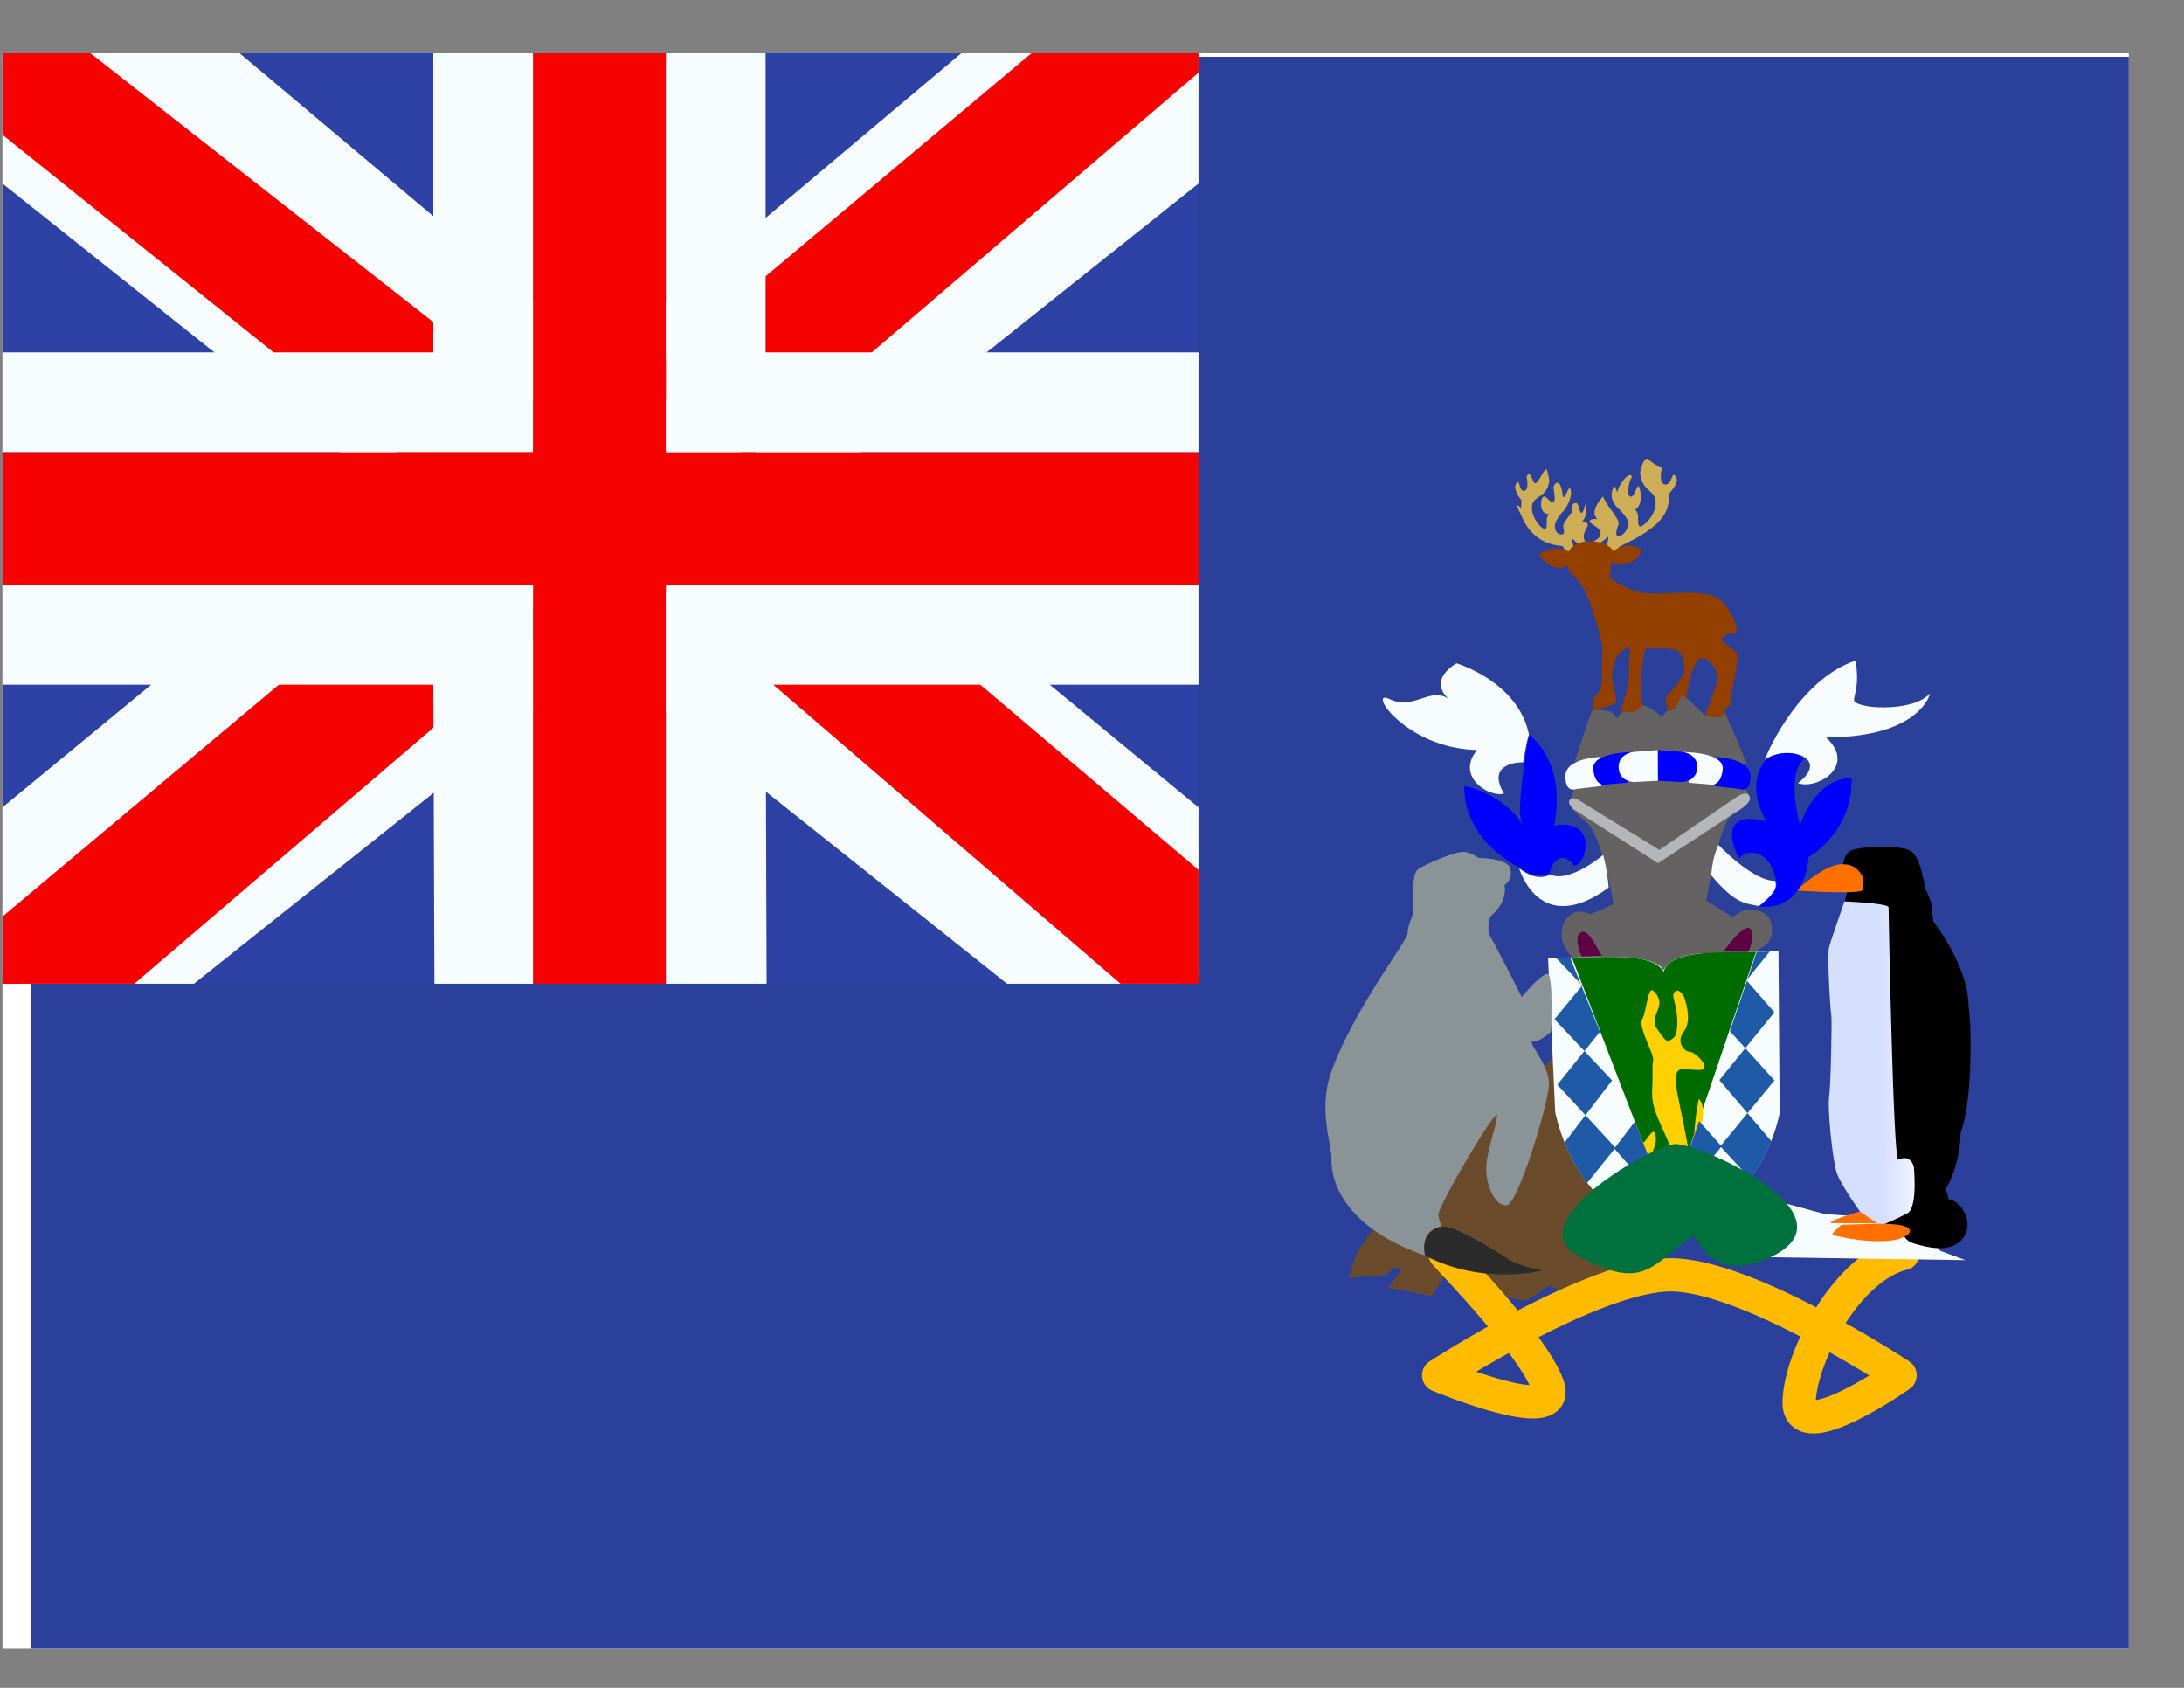 <svg width="22" height="17" viewBox="0 0 22 17" fill="none" xmlns="http://www.w3.org/2000/svg">
<rect x="0" y="0" width="22" height="17" fill="#808080" stroke="none"/>
<g clip-path="url(#clip0_58_3849)">
<rect width="21.419" height="16.064" transform="translate(0.025 0.537)" fill="white"/>
<path fill-rule="evenodd" clip-rule="evenodd" d="M0.316 0.572H21.734V16.636H0.316V0.572Z" fill="#2B409A"/>
<g clip-path="url(#clip1_58_3849)">
<rect width="12.048" height="9.371" transform="translate(0.025 0.537)" fill="#2E42A5"/>
<path d="M-1.317 9.238L1.335 10.401L12.133 1.801L13.531 0.073L10.696 -0.316L6.292 3.39L2.747 5.887L-1.317 9.238Z" fill="#F7FCFF"/>
<path d="M-0.954 10.053L0.397 10.727L13.029 -0.087H11.133L-0.954 10.053Z" fill="#F50100"/>
<path d="M13.414 9.238L10.763 10.401L-0.035 1.801L-1.434 0.073L1.401 -0.316L5.806 3.39L9.351 5.887L13.414 9.238Z" fill="#F7FCFF"/>
<path d="M13.324 9.823L11.973 10.498L6.594 5.867L5 5.35L-1.568 0.079H0.328L6.892 5.225L8.636 5.845L13.324 9.823Z" fill="#F50100"/>
<path fill-rule="evenodd" clip-rule="evenodd" d="M6.708 0.537H5.369V4.553H0.025V5.892H5.369V9.908H6.708V5.892H12.073V4.553H6.708V0.537Z" fill="#F50100"/>
<path fill-rule="evenodd" clip-rule="evenodd" d="M4.365 0.537H7.712V3.549H12.073V6.896H7.712L7.722 9.908H4.376L4.365 6.896H0.025V3.549H4.365V0.537ZM5.369 4.553H0.025V5.892H5.369V9.908H6.708V5.892H12.073V4.553H6.708V0.537H5.369V4.553Z" fill="#F7FCFF"/>
</g>
<path d="M16.302 12.954C16.261 12.954 16.111 12.873 16.111 12.873C16.111 12.873 16.003 13.045 15.947 13.055C15.89 13.065 15.597 12.949 15.597 12.949C15.597 12.949 15.391 13.11 15.345 13.1C15.298 13.09 14.825 12.989 14.825 12.989L14.567 12.828C14.567 12.828 14.423 13.06 14.418 13.055C14.413 13.05 13.986 12.969 13.986 12.969C13.986 12.969 14.114 12.793 14.114 12.788C14.114 12.783 14.053 12.763 14.053 12.763L13.96 12.838L13.579 12.873L13.672 12.612L13.821 12.391L15.648 10.655L16.549 12.28L16.415 12.768C16.415 12.768 16.343 12.954 16.302 12.954Z" fill="#6A4C2D"/>
<path d="M14.556 12.626C14.62 12.703 15.459 13.559 15.594 13.965C15.73 14.37 14.492 13.852 14.492 13.852C14.492 13.852 16.051 12.84 16.83 12.84C17.609 12.84 19.14 13.852 19.14 13.852C19.14 13.852 18.113 14.576 18.123 14.12C18.134 13.664 18.605 12.765 19.168 12.626" stroke="#FFBB00" stroke-width="0.335" stroke-linecap="round" stroke-linejoin="round"/>
<path d="M19.798 12.692L19.542 12.597L19.316 12.296L18.377 12.227L17.52 11.994L17.159 12.234L17.354 12.488L17.829 12.663L19.798 12.692Z" fill="#F7FCFF"/>
<path d="M16.048 7.141C16.057 7.163 16.248 7.124 16.289 7.238C16.495 6.934 16.737 7.224 16.737 7.224L16.94 6.983L17.17 7.201L17.381 7.184L17.601 7.702L15.863 7.669C15.863 7.669 16.039 7.119 16.048 7.141Z" fill="#656263"/>
<path d="M17.85 9.341C17.836 9.178 17.691 9.158 17.61 9.164C17.529 9.169 17.456 9.238 17.456 9.238L17.188 9.071C17.188 9.071 17.322 8.244 17.465 8.192C17.6 8.097 17.624 8.056 17.624 8.034C17.624 8.012 17.574 7.923 17.574 7.923L16.699 7.822L15.873 7.918C15.873 7.918 15.808 8.047 15.817 8.086C15.825 8.124 15.828 8.165 15.976 8.277C16.14 8.4 16.253 9.107 16.253 9.107C16.253 9.107 16.021 9.218 16.007 9.205C15.993 9.191 15.923 9.178 15.887 9.183C15.85 9.188 15.73 9.248 15.73 9.404C15.73 9.56 15.85 9.65 15.85 9.65C15.85 9.65 16.641 10.229 16.758 10.442C16.873 10.185 17.624 9.606 17.713 9.562C17.75 9.541 17.864 9.505 17.85 9.341Z" fill="#656263"/>
<path d="M18.639 8.57C18.705 8.527 19.142 8.506 19.247 8.57C19.352 8.634 19.392 8.95 19.392 8.95C19.392 8.95 19.457 9.062 19.462 9.143C19.466 9.224 19.475 9.28 19.475 9.28C19.475 9.28 19.825 9.724 19.829 10.126C19.869 10.4 19.86 11.131 19.75 11.408C19.746 11.755 19.597 11.981 19.597 11.981C19.597 11.981 19.632 12.041 19.628 12.105C19.623 12.169 19.588 12.229 19.588 12.229L19.261 12.37L18.897 12.31L18.486 11.109L18.582 9.079L18.609 8.976L18.565 8.703C18.565 8.703 18.574 8.613 18.639 8.57Z" fill="black"/>
<path d="M16.264 9.636C16.264 9.636 16.707 9.636 16.755 9.776C16.838 9.589 17.221 9.601 17.221 9.601C17.453 9.593 17.684 9.585 17.915 9.578C17.919 10.123 17.923 10.668 17.927 11.214C17.791 11.849 17.321 12.297 16.803 12.488C16.184 12.293 15.794 11.783 15.666 11.202C15.642 10.684 15.618 10.166 15.594 9.648C15.818 9.644 16.041 9.64 16.264 9.636Z" fill="#F7FCFF"/>
<path d="M15.833 9.642L16.809 12.183L17.69 9.586C17.417 9.603 16.83 9.544 16.757 9.788C16.645 9.57 16.027 9.658 15.833 9.642V9.642Z" fill="#006B00"/>
<path fill-rule="evenodd" clip-rule="evenodd" d="M16.964 10.04C16.964 10.04 17.053 10.272 16.964 10.386C16.875 10.501 16.971 10.595 17.025 10.595C17.078 10.595 17.262 10.777 17.113 10.777C16.964 10.777 16.88 10.72 16.88 10.88C16.88 11.04 17.086 11.76 17.025 11.933C16.964 12.106 16.979 12.238 17.067 12.194C17.154 12.15 17.209 12.037 17.161 11.82C17.113 11.603 17.067 11.654 17.067 11.466C17.067 11.278 17.113 11.069 17.113 11.069C17.113 11.069 17.192 11.128 17.136 11.342C17.08 11.557 17.205 11.853 17.205 11.933C17.205 12.014 17.209 12.235 17.161 12.257C17.113 12.279 17.069 12.412 17.025 12.31C16.98 12.209 16.953 12.041 16.896 12.156C16.839 12.272 16.85 12.538 16.791 12.55C16.731 12.563 16.643 12.689 16.643 12.639C16.643 12.588 16.559 12.497 16.585 12.412C16.61 12.327 16.632 12.317 16.653 12.398C16.674 12.48 16.76 12.479 16.76 12.412C16.76 12.344 16.73 12.377 16.76 12.224C16.791 12.071 16.824 11.868 16.76 11.88C16.696 11.892 16.598 11.992 16.585 11.808C16.572 11.624 16.519 11.538 16.561 11.502C16.604 11.466 16.66 11.338 16.678 11.439C16.696 11.54 16.617 11.636 16.63 11.672C16.643 11.708 16.65 11.79 16.705 11.722C16.76 11.653 16.793 11.539 16.834 11.645C16.875 11.75 16.876 11.667 16.791 11.466C16.705 11.266 16.633 11.154 16.643 10.978C16.653 10.802 16.639 10.736 16.653 10.68C16.667 10.623 16.5 10.348 16.542 10.268C16.585 10.189 16.601 9.933 16.653 9.979C16.705 10.025 16.732 10.087 16.705 10.156C16.678 10.225 16.651 10.293 16.678 10.34C16.705 10.386 16.797 10.521 16.815 10.487C16.834 10.453 16.896 10.486 16.896 10.294C16.896 10.103 16.827 10.036 16.87 9.991C16.914 9.945 16.964 10.04 16.964 10.04Z" fill="#FFD100"/>
<path d="M17.696 9.587L17.827 9.584L17.593 9.874L17.874 10.196L17.32 10.879L17.843 11.494C17.786 11.632 17.719 11.757 17.63 11.871L17.329 11.546L17.874 10.882L17.426 10.386L17.696 9.587V9.587Z" fill="#1E5AA6"/>
<path d="M15.675 9.648L15.938 9.926L15.659 10.266L16.239 10.882L15.759 11.509C15.817 11.647 15.899 11.8 15.988 11.914L16.273 11.561L15.688 10.925L16.117 10.392L15.816 9.645L15.675 9.648Z" fill="#1E5AA6"/>
<path d="M16.468 11.298L16.261 11.568L17 12.403C17.131 12.339 17.233 12.266 17.345 12.177L16.96 11.742L17.116 11.292L17.342 11.546L16.637 12.425C16.519 12.376 16.389 12.299 16.27 12.204L16.643 11.742L16.468 11.298V11.298Z" fill="#1E5AA6"/>
<path d="M19.024 9.139C19.024 9.181 19.071 11.704 19.122 11.68C19.249 11.62 19.278 11.75 19.278 11.75C19.278 11.75 19.322 12.165 19.212 12.221C19.015 12.323 18.929 12.346 18.929 12.346L18.74 12.208C18.74 12.208 18.547 11.938 18.504 11.819C18.46 11.699 18.407 11.165 18.425 11.049C18.442 10.934 18.456 10.258 18.447 10.224C18.438 10.19 18.403 9.626 18.425 9.54C18.447 9.455 18.582 9.079 18.578 9.079C18.578 9.079 19.024 9.096 19.024 9.139Z" fill="url(#paint0_linear_58_3849)"/>
<path d="M18.587 8.707C18.679 8.707 18.749 8.784 18.771 8.852C18.775 8.882 18.762 8.904 18.766 8.959C18.771 9.015 18.101 8.972 18.097 8.968C18.097 8.968 18.407 8.673 18.587 8.707Z" fill="#FF7000"/>
<path d="M19.322 12.362C19.322 12.362 19.532 12.315 19.589 12.242C19.624 12.216 19.807 12.511 19.322 12.362Z" fill="white" stroke="black" stroke-width="0.335" stroke-linejoin="round"/>
<path d="M18.973 8.877C18.973 8.895 18.958 8.91 18.94 8.91C18.921 8.91 18.906 8.895 18.906 8.877C18.906 8.858 18.921 8.844 18.94 8.844C18.958 8.844 18.973 8.858 18.973 8.877Z" fill="black"/>
<path d="M17.308 8.508C17.308 8.508 17.656 8.876 17.881 8.872C17.922 8.98 17.779 9.081 17.722 9.129C17.607 9.093 17.503 9.136 17.237 8.815C17.253 8.611 17.312 8.516 17.308 8.508Z" fill="#F7FCFF"/>
<path d="M18.693 6.653C18.726 6.89 18.691 6.945 18.676 7.044C18.66 7.143 19.281 7.18 19.441 6.983C19.424 7.072 19.238 7.43 18.394 7.426C18.713 7.723 18.291 7.959 18.111 7.887C18.443 7.639 18.017 7.491 17.779 7.651C17.824 7.515 18.156 6.83 18.693 6.653Z" fill="#F7FCFF"/>
<path fill-rule="evenodd" clip-rule="evenodd" d="M18.131 8.312C18.067 8.052 18.037 7.753 18.177 7.639C17.992 7.514 17.791 7.643 17.791 7.643C17.79 7.646 17.786 7.651 17.781 7.658C17.738 7.718 17.595 7.916 17.791 8.272C17.267 8.136 17.486 8.612 17.525 8.648C17.545 8.572 17.824 8.5 17.894 8.888C17.917 8.967 17.776 9.081 17.731 9.117C17.721 9.125 17.715 9.129 17.718 9.129C17.718 9.129 18.162 9.219 18.219 8.632C18.295 8.587 18.663 8.341 18.652 7.835C18.314 7.842 18.164 8.214 18.131 8.312Z" fill="#0000FF"/>
<path d="M16.148 8.612C16.148 8.612 15.808 8.9 15.615 8.808C15.471 8.892 15.303 8.744 15.303 8.744C15.303 8.744 15.5 9.453 16.205 8.94C16.193 8.784 16.156 8.624 16.148 8.612V8.612Z" fill="#F7FCFF"/>
<path d="M15.611 8.796C15.639 8.648 15.758 8.576 15.852 8.716C15.98 8.74 16.107 8.232 15.656 8.316C15.783 7.651 15.402 7.402 15.402 7.402C15.402 7.402 15.266 8.139 15.328 8.276C15.389 8.412 15.238 8.023 14.75 7.915C14.742 8.472 15.295 8.732 15.295 8.732C15.295 8.732 15.451 8.872 15.611 8.796V8.796Z" fill="#0000FF"/>
<path d="M15.15 7.993C15.006 8.036 14.657 7.826 14.879 7.554C14.153 7.538 13.758 6.925 14 7.042C14.242 7.158 14.415 6.909 14.595 7.042C14.373 6.841 14.672 6.681 14.672 6.681C14.672 6.681 15.291 6.862 15.402 7.398C15.365 7.502 15.348 7.687 15.34 7.679C15.34 7.675 14.957 7.672 15.15 7.993Z" fill="#F7FCFF"/>
<path d="M16.308 5.511C16.311 5.492 16.775 5.333 16.806 5.07C16.837 4.807 16.8 4.984 16.8 4.984C16.8 4.984 16.928 4.865 16.881 4.8C16.834 4.736 16.85 4.883 16.775 4.88C16.7 4.877 16.74 4.721 16.74 4.721C16.74 4.721 16.734 4.702 16.712 4.693C16.681 4.696 16.609 4.629 16.609 4.629C16.609 4.629 16.562 4.568 16.521 4.761C16.543 4.966 16.678 4.926 16.678 5.061C16.678 5.195 16.558 5.3 16.524 5.303C16.49 5.306 16.502 5.189 16.502 5.189C16.502 5.189 16.483 5.134 16.471 5.134C16.458 5.134 16.54 5.122 16.527 4.969C16.499 4.785 16.477 5.012 16.427 5.003C16.377 4.993 16.414 4.834 16.433 4.816C16.452 4.797 16.411 4.721 16.302 4.917C16.292 5.012 16.28 4.892 16.258 4.898C16.22 4.975 16.226 5.03 16.28 5.101C16.358 5.171 16.408 5.241 16.405 5.278C16.402 5.315 16.361 5.398 16.305 5.398C16.248 5.398 16.308 5.296 16.305 5.263C16.302 5.229 16.208 5.107 16.208 5.107C16.208 5.107 16.142 5.003 16.148 4.999C16.154 4.996 15.998 5.149 16.092 5.229C16.02 5.22 16.013 5.247 16.013 5.247C16.013 5.284 16.111 5.3 16.123 5.364C16.136 5.428 16.023 5.465 16.023 5.465C16.023 5.465 16.07 5.529 16.201 5.404C16.204 5.483 16.151 5.538 16.151 5.538C16.195 5.558 16.229 5.556 16.236 5.606C16.236 5.606 16.305 5.529 16.308 5.511Z" fill="#CDAD56"/>
<path d="M15.806 5.606C15.806 5.606 15.747 5.521 15.745 5.504C15.742 5.487 15.457 5.525 15.322 5.185C15.234 5.023 15.322 5.118 15.322 5.118L15.327 5.04C15.327 5.04 15.233 4.928 15.273 4.87C15.313 4.811 15.297 4.945 15.348 4.945C15.412 4.943 15.377 4.801 15.377 4.801C15.377 4.801 15.383 4.784 15.401 4.776C15.428 4.778 15.439 4.862 15.463 4.868C15.487 4.873 15.536 4.769 15.552 4.748C15.574 4.745 15.573 4.661 15.607 4.837C15.589 5.023 15.431 4.987 15.431 5.11C15.431 5.232 15.532 5.327 15.561 5.33C15.59 5.333 15.58 5.227 15.58 5.227C15.58 5.227 15.596 5.177 15.606 5.177C15.617 5.177 15.513 5.196 15.524 5.057C15.548 4.926 15.601 5.065 15.643 5.057C15.686 5.049 15.639 4.919 15.651 4.899C15.654 4.879 15.716 4.794 15.741 4.982C15.749 5.068 15.797 4.908 15.815 4.913C15.847 4.983 15.801 5.076 15.756 5.14C15.69 5.204 15.659 5.274 15.662 5.308C15.665 5.341 15.681 5.383 15.729 5.383C15.776 5.383 15.745 5.324 15.747 5.294C15.75 5.263 15.83 5.164 15.83 5.164C15.845 5.139 15.832 5.094 15.849 5.072C15.875 5.073 15.886 5.037 15.912 5.135C15.939 5.232 15.971 5.071 15.971 5.071C15.971 5.071 16.008 5.191 15.928 5.263C15.989 5.255 15.995 5.28 15.995 5.28C15.995 5.313 15.966 5.327 15.955 5.386C15.944 5.444 15.987 5.478 15.987 5.478C15.987 5.478 15.947 5.536 15.835 5.422C15.832 5.494 15.878 5.544 15.878 5.544C15.84 5.562 15.811 5.56 15.806 5.606V5.606Z" fill="#CDAD56"/>
<path d="M16.541 5.54C16.473 5.74 16.226 5.664 16.226 5.664C16.226 5.664 16.234 5.764 16.209 5.812C16.229 5.827 16.375 5.939 16.529 5.968C16.749 6.01 17.201 5.896 17.353 6.065C17.504 6.233 17.496 6.369 17.496 6.369C17.496 6.369 17.299 6.391 17.354 6.461C17.389 6.506 17.488 6.54 17.496 6.586C17.524 6.735 17.404 7.002 17.447 7.102C17.379 7.108 17.373 7.178 17.373 7.178C17.369 7.257 17.172 7.21 17.172 7.21C17.172 7.21 17.295 6.902 17.303 6.83C17.312 6.757 17.217 6.629 17.144 6.629C17.07 6.629 17.017 6.858 17.017 6.858C17.017 6.858 16.98 7.03 16.992 7.046C17.004 7.062 16.943 6.99 16.943 6.99C16.943 6.99 16.923 7.06 16.892 7.102C16.856 7.149 16.808 7.17 16.808 7.17C16.808 7.17 16.771 7.066 16.783 7.026C16.795 6.986 16.984 6.83 16.968 6.717C16.96 6.668 16.954 6.582 16.892 6.553C16.813 6.517 16.669 6.543 16.582 6.525C16.534 6.607 16.512 7.054 16.545 7.082C16.578 7.11 16.463 7.17 16.463 7.17L16.328 7.174C16.326 7.113 16.408 6.948 16.408 6.808C16.408 6.667 16.418 6.517 16.418 6.517C16.418 6.517 16.327 6.54 16.279 6.629C16.238 6.704 16.238 6.846 16.242 6.866C16.25 6.91 16.291 7.034 16.279 7.07C16.267 7.106 16.053 7.154 16.053 7.154L16.045 7.038C16.045 7.038 16.135 6.982 16.135 6.842C16.135 6.701 16.143 6.501 16.139 6.489C16.137 6.482 16.066 6.175 15.972 5.968C15.909 5.831 15.812 5.767 15.807 5.756C15.795 5.728 15.795 5.696 15.795 5.696C15.795 5.696 15.66 5.792 15.5 5.588C15.646 5.466 15.803 5.556 15.803 5.556C15.803 5.556 15.844 5.444 16.033 5.452C16.221 5.46 16.258 5.564 16.25 5.552C16.25 5.552 16.39 5.432 16.541 5.54Z" fill="#923F00"/>
<path d="M17.281 7.624C17.285 7.624 17.629 7.634 17.633 7.814C17.636 7.994 17.527 7.947 17.524 7.947C17.52 7.947 17.271 7.917 17.271 7.917L17.281 7.624Z" fill="#0000FF"/>
<path d="M16.947 7.574C16.947 7.574 17.377 7.57 17.353 7.754C17.329 7.937 17.22 7.901 17.22 7.901L17.012 7.884L16.947 7.574V7.574Z" fill="#F7FCFF"/>
<path d="M16.704 7.554L16.954 7.574C16.954 7.574 17.104 7.594 17.097 7.734C17.09 7.874 16.943 7.877 16.943 7.877L16.701 7.864L16.704 7.554Z" fill="#0000FF"/>
<path d="M16.121 7.624C16.117 7.624 15.772 7.634 15.769 7.814C15.766 7.994 15.875 7.947 15.878 7.947C15.882 7.947 16.131 7.917 16.131 7.917L16.121 7.624Z" fill="#F7FCFF"/>
<path d="M16.455 7.574C16.455 7.574 16.025 7.57 16.049 7.754C16.073 7.937 16.182 7.901 16.182 7.901L16.39 7.884L16.455 7.574V7.574Z" fill="#0000FF"/>
<path d="M16.698 7.554L16.448 7.574C16.448 7.574 16.298 7.594 16.305 7.734C16.312 7.874 16.459 7.877 16.459 7.877L16.701 7.864L16.698 7.554Z" fill="#F7FCFF"/>
<path d="M17.62 9.348C17.686 9.37 17.635 9.57 17.604 9.588L17.365 9.579C17.365 9.579 17.544 9.321 17.62 9.348Z" fill="#5E0043"/>
<path d="M16.137 9.625C16.08 9.548 15.998 9.336 15.923 9.395C15.857 9.416 15.907 9.616 15.939 9.634L16.137 9.625Z" fill="#5E0043"/>
<path d="M15.84 8.143L16.702 8.694L17.479 8.184C17.479 8.184 17.641 8.097 17.627 8.034C17.613 7.971 17.557 7.996 17.529 8.006C17.501 8.017 16.716 8.561 16.716 8.561L15.881 8.045C15.881 8.045 15.82 8.026 15.808 8.064C15.797 8.102 15.831 8.124 15.84 8.143V8.143Z" fill="#B4B6B9"/>
<path d="M18.731 12.202C18.731 12.202 18.354 12.315 18.459 12.319C18.537 12.321 18.911 12.319 18.911 12.319L18.731 12.202Z" fill="#FF7000"/>
<path d="M18.883 12.326L18.549 12.336C18.549 12.336 18.465 12.41 18.459 12.428C18.454 12.446 18.515 12.451 18.515 12.451C18.515 12.451 18.86 12.539 19.121 12.482C19.253 12.437 19.276 12.383 19.183 12.35C19.091 12.318 18.886 12.328 18.883 12.326Z" fill="#FF7000"/>
<path d="M15.012 9.231C15.012 9.231 14.968 9.365 15.012 9.432C15.055 9.499 15.329 10.041 15.329 10.041C15.329 10.041 15.516 9.815 15.585 9.809C15.653 9.803 15.622 10.393 15.622 10.393C15.622 10.393 15.51 10.497 15.441 10.491C15.373 10.485 15.609 10.722 15.603 10.923C15.597 11.124 15.292 12.121 15.18 12.139C15.068 12.158 14.971 11.952 14.971 11.773C14.971 11.595 15.086 11.312 15.08 11.233C15.074 11.154 14.523 12.081 14.49 12.226C14.484 12.253 14.52 12.352 14.52 12.352C14.52 12.352 14.304 12.37 14.352 12.645C13.717 12.425 13.405 12.048 13.412 11.665C13.414 11.518 13.274 11.173 13.412 10.791C13.633 10.177 14.174 9.475 14.178 9.408C14.184 9.298 14.227 9.25 14.234 9.189C14.24 9.128 14.215 8.818 14.277 8.763C14.339 8.708 14.663 8.574 14.744 8.58C14.825 8.587 14.893 8.641 14.893 8.641C14.893 8.641 15.199 8.641 15.217 8.757C15.236 8.873 15.155 8.915 15.155 8.915C15.155 8.915 15.199 9.079 15.012 9.231Z" fill="#8A9396"/>
<path d="M15.193 12.682C15.296 12.753 15.534 12.796 15.534 12.796C15.534 12.796 14.95 12.953 14.357 12.648C14.303 12.41 14.484 12.357 14.529 12.355C14.634 12.328 15.091 12.611 15.193 12.682Z" fill="#2B2B2B"/>
<path d="M15.908 12.657C16.546 12.995 16.615 12.768 17.055 12.447C17.085 12.424 17.23 12.962 17.847 12.657C18.719 12.226 17.099 11.507 16.87 11.523C16.641 11.539 15.269 12.32 15.908 12.657Z" fill="#00713D"/>
</g>
<defs>
<linearGradient id="paint0_linear_58_3849" x1="18.951" y1="10.983" x2="19.448" y2="10.978" gradientUnits="userSpaceOnUse">
<stop stop-color="#D5DFFF"/>
<stop offset="1" stop-color="white"/>
</linearGradient>
<clipPath id="clip0_58_3849">
<rect width="21.419" height="16.064" fill="white" transform="translate(0.025 0.537)"/>
</clipPath>
<clipPath id="clip1_58_3849">
<rect width="12.048" height="9.371" fill="white" transform="translate(0.025 0.537)"/>
</clipPath>
</defs>
</svg>
